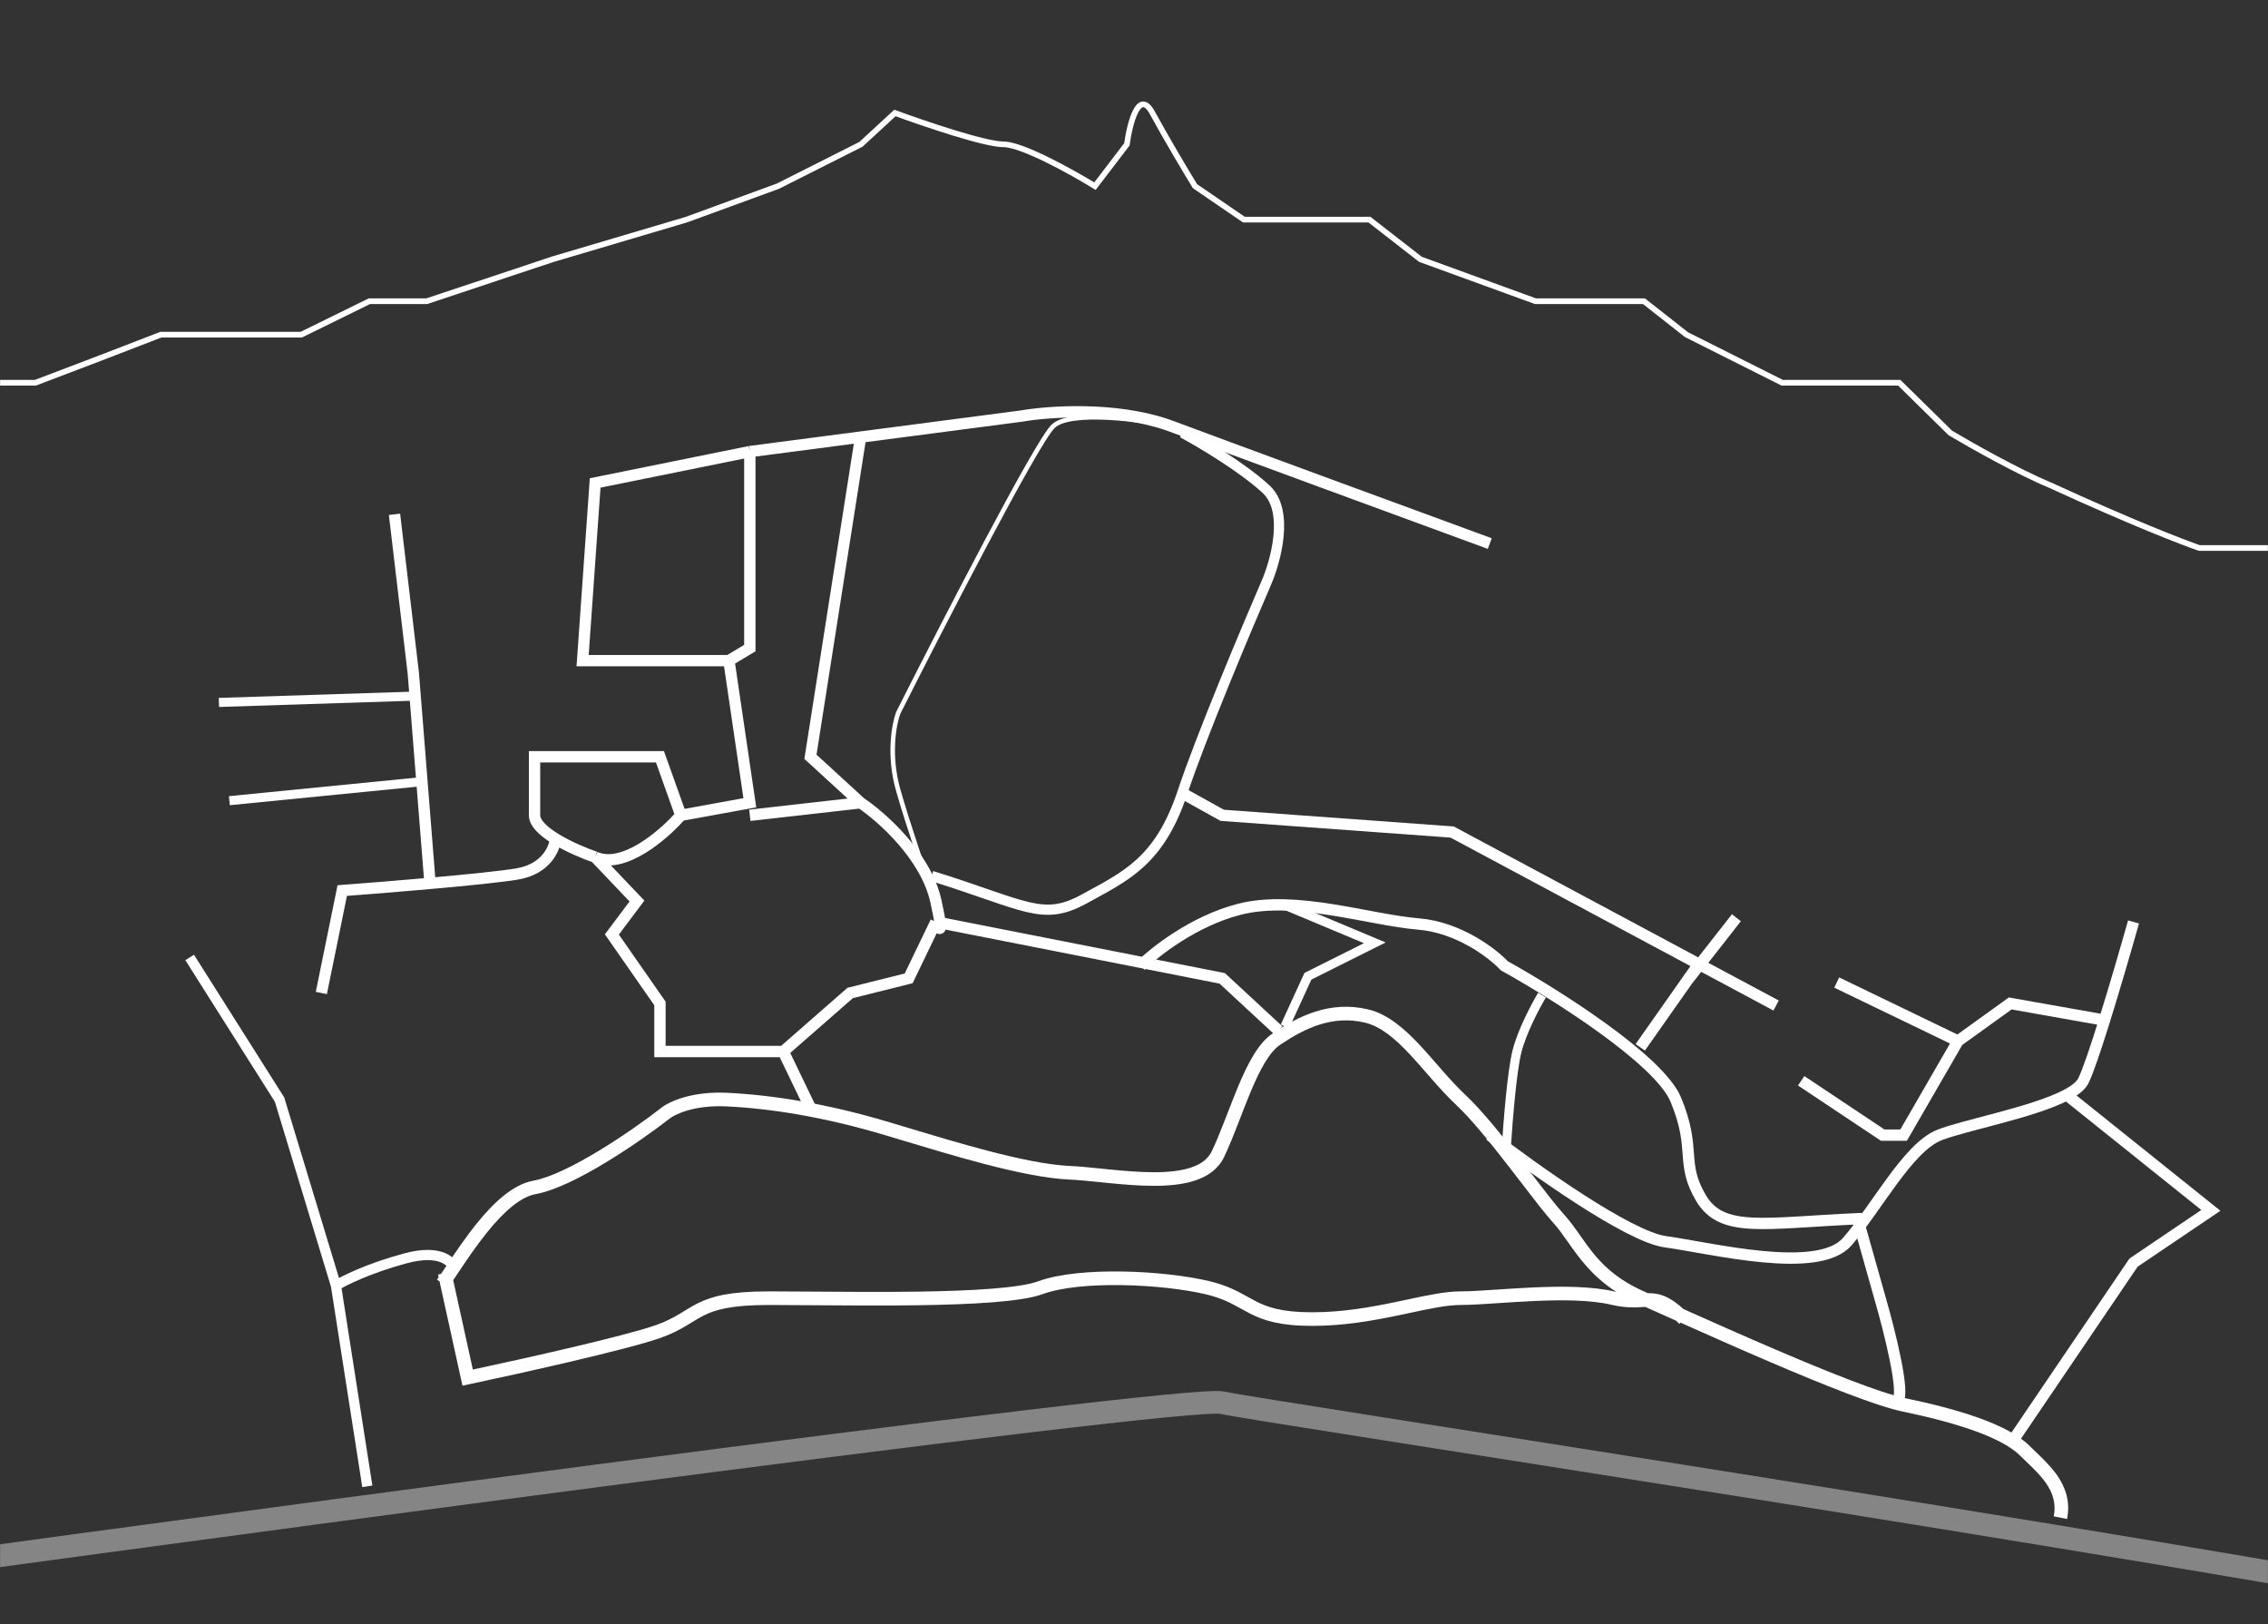 <svg width="2000" height="1432" viewBox="0 0 2000 1432" fill="none" xmlns="http://www.w3.org/2000/svg">
<rect x="0" y="0" width="2000" height="1432" fill="#333333" stroke="none"/>
<mask id="mask0" mask-type="alpha" maskUnits="userSpaceOnUse" x="0" y="0" width="2000" height="1432">
<rect width="2000" height="1432" fill="#C4C4C4"/>
</mask>
<g mask="url(#mask0)">
<path d="M-347 1419.33C114.413 1355.44 1045.35 1229.49 1077.79 1236.86C1110.23 1244.23 1865.45 1357.89 2239 1428.55" stroke="white" stroke-opacity="0.4" stroke-width="20"/>
<path d="M-329.077 424.178H-270.911L-145.198 381.763C-140.82 389.139 -124.559 399.467 -94.538 381.763C-64.517 364.059 -33.245 344.88 -21.362 337.504H31.175L89.341 315.374L141.878 295.089H192.538H265.714L325.756 265.583H376.417L487.119 228.7L605.327 193.662L686.008 164.156L759.185 127.273L789.206 99.611C814.223 108.832 868.386 127.273 884.898 127.273C901.409 127.273 945.565 151.862 965.579 164.156L993.724 127.273C996.226 108.832 1004.23 77.482 1016.24 99.611C1028.25 121.741 1046.26 151.862 1053.77 164.156L1096.92 193.662H1207.62L1252.66 228.7L1353.98 265.583H1391.5H1449.67L1487.19 295.089L1571.63 337.504H1674.83L1719.86 381.763C1737.37 392.213 1779.52 416.064 1808.04 427.866C1878.59 460.323 1925 478.272 1939.39 483.19H2020.07L2145.78 551.423L2237.72 593.838" stroke="white" stroke-width="5"/>
<path d="M821.585 772.373C904.528 798.178 919.274 812.923 956.138 792.648C993.002 772.373 1022.49 759.471 1042.77 698.645C1058.99 649.985 1098.68 555.491 1116.5 514.326C1125.1 494.665 1137.14 450.551 1116.5 431.382C1095.85 412.213 1058.74 390.218 1042.77 381.616" stroke="white" stroke-width="9"/>
<path d="M364.473 613.858L193.056 619.388M370.002 689.429L202.272 706.018M1133.08 905.083L1153.36 860.846L1212.34 831.355L1133.08 798.178M1359.8 877.435C1354.27 886.651 1342.1 909.507 1337.68 927.201C1333.25 944.896 1329.69 989.87 1328.46 1010.14" stroke="white" stroke-width="8"/>
<path d="M1313.72 1000.93C1351.81 1030.42 1436.1 1090.51 1468.55 1094.93C1509.1 1100.46 1603.1 1124.42 1628.9 1094.93C1654.71 1065.44 1682.36 1011.99 1710 1000.93C1732.14 992.074 1793.27 980.856 1822.44 965.383M1881.42 812.923C1875.32 834.599 1865.19 869.569 1855.85 899.553M1772.67 1273.72L1881.42 1113.36L1949.62 1067.28L1822.44 965.383M1822.44 965.383C1829.7 961.531 1834.98 957.415 1837.18 953.006C1841.15 945.066 1848.24 923.961 1855.85 899.553M1127.55 908.769L1077.79 862.689L825.271 812.923M825.271 812.923L801.309 862.689L749.7 875.592L690.718 927.201M825.271 812.923C825.271 812.923 834.118 834.304 825.271 794.491C816.423 754.678 777.348 720.149 758.916 707.861M690.718 927.201L714.679 976.967M690.718 927.201H581.969V884.808L539.576 823.982L561.694 794.491L524.83 755.784M524.83 755.784C549.898 766.987 585.656 735.876 600.401 718.92M524.83 755.784C515.487 752.562 501.244 746.637 489.81 739.604M600.401 718.92L581.969 667.311H471.378C471.378 678.37 471.378 704.175 471.378 718.92C471.378 725.934 479.439 733.225 489.81 739.604M600.401 718.92L661.227 707.861L642.795 582.524M642.795 582.524H513.771L524.83 425.853L661.227 398.205M642.795 582.524L661.227 571.465V398.205M661.227 398.205L758.916 385.43M758.916 385.43L900.842 366.87C924.53 362.725 982.013 358.694 1028.39 374.255C1030.13 374.837 1031.85 375.448 1033.55 376.086C1080.74 393.781 1239.99 452.272 1313.72 479.305M758.916 385.43L714.679 667.311L758.916 707.861M758.916 707.861L661.227 718.92M489.81 739.604C489.195 748.069 481.7 766.106 456.632 770.53C443.273 772.887 411.869 776.048 379.218 778.95M283.372 875.592L301.804 785.275C321.03 783.841 350.603 781.494 379.218 778.95M379.218 778.95L364.473 593.583L347.884 453.501M1855.85 899.553L1772.67 884.808L1726.59 917.985M1726.59 917.985L1619.69 866.376M1726.59 917.985L1678.67 1000.93H1660.24L1588.35 953.006" stroke="white" stroke-width="10"/>
<path d="M1037.24 376.086C1007.13 369.942 943.235 361.341 928.49 376.086C913.744 390.832 831.415 550.575 792.093 628.604C788.407 638.434 783.246 665.836 792.093 696.802C800.941 727.768 815.44 769.915 821.584 787.119" stroke="white" stroke-width="4"/>
<path d="M1005.9 851.63C1018.19 839.342 1052.72 812.186 1092.53 801.864C1142.3 788.961 1206.81 811.08 1251.05 814.766C1286.44 817.715 1316.17 840.571 1326.62 851.63C1370.86 876.206 1463.02 934.205 1477.76 969.594C1496.19 1013.83 1481.45 1024.89 1499.88 1056.22C1518.31 1087.56 1555.18 1078.34 1638.12 1074.66L1658.39 1146.54C1666.38 1174.19 1680.51 1230.59 1673.14 1235.01" stroke="white" stroke-width="10"/>
<path fill-rule="evenodd" clip-rule="evenodd" d="M1129.04 921.134C1150.83 906.605 1174.8 894.931 1203.59 901.707C1217.37 904.948 1230.13 915.688 1243.44 929.917C1248.36 935.172 1253.19 940.718 1258.11 946.366L1258.11 946.368C1259.79 948.297 1261.48 950.238 1263.19 952.183C1269.83 959.751 1276.68 967.314 1283.82 973.981C1297.23 986.5 1314 1007.31 1329.94 1027.88C1333.77 1032.82 1337.56 1037.75 1341.24 1042.54C1352.65 1057.4 1362.97 1070.85 1370.1 1078.69C1374.37 1083.39 1378.29 1088.96 1382.53 1095C1392.29 1108.88 1403.8 1125.25 1425.34 1139.2C1424.85 1139.09 1424.36 1138.98 1423.86 1138.86C1403.59 1134.04 1376.56 1134.1 1351.46 1135.25C1340.54 1135.75 1330.05 1136.45 1320.49 1137.09C1307.57 1137.95 1296.32 1138.7 1287.91 1138.7C1274.77 1138.7 1258.6 1142.15 1240.85 1145.94L1240.84 1145.94C1237.59 1146.64 1234.28 1147.34 1230.93 1148.04C1208.9 1152.63 1184.05 1157.13 1157.05 1157.13C1130.25 1157.13 1117.83 1152.7 1107.47 1147.42C1105.17 1146.24 1102.88 1144.97 1100.5 1143.64C1091.91 1138.86 1082.15 1133.43 1066.28 1129.65C1046.4 1124.91 1017.84 1121.65 989.876 1121.19C962.075 1120.73 933.957 1123 915.356 1129.85C907.476 1132.76 893.045 1134.91 874.083 1136.38C855.345 1137.84 832.852 1138.58 809.286 1138.93C777.731 1139.39 744.514 1139.13 715.992 1138.91H715.991C701.854 1138.8 688.871 1138.7 677.815 1138.7C644.13 1138.7 627.892 1142.91 615.228 1149.24C611.038 1151.33 607.15 1153.73 603.382 1156.04L603.377 1156.05C601.753 1157.05 600.152 1158.03 598.559 1158.97C593.095 1162.2 586.892 1165.46 578.144 1168.53C550.338 1178.26 462.811 1197.86 416.976 1207.63L399.635 1128.81C401.077 1126.68 402.585 1124.43 404.157 1122.09C411.368 1111.33 419.914 1098.58 429.554 1086.63C436.492 1078.02 443.767 1070.14 451.151 1064.11C458.581 1058.03 465.74 1054.13 472.451 1052.91C489.875 1049.74 513.144 1037.82 534.578 1024.81C556.246 1011.67 576.894 996.878 589.331 987.239L589.491 987.115L589.642 986.981C593.717 983.359 610.844 974.167 640.666 975.588C678.858 977.406 726.298 984.689 781.153 1001.15C785.29 1002.39 789.483 1003.65 793.718 1004.93L793.721 1004.93L793.721 1004.93C817.722 1012.16 843.061 1019.79 867.064 1026.09C895.227 1033.47 922.012 1039.15 942.963 1040.1C950.849 1040.46 960.011 1041.39 969.975 1042.4C972.556 1042.66 975.19 1042.92 977.87 1043.19C990.763 1044.46 1004.55 1045.64 1017.65 1045.64C1030.7 1045.64 1043.5 1044.47 1054.28 1040.83C1065.16 1037.15 1074.47 1030.76 1079.52 1020.09C1083.77 1011.12 1087.76 1001.15 1091.65 991.152C1092.45 989.094 1093.24 987.036 1094.04 984.983C1097.13 976.994 1100.19 969.083 1103.36 961.558C1107.35 952.101 1111.42 943.495 1115.76 936.417C1120.14 929.281 1124.55 924.127 1129.04 921.134ZM386.798 1126.31C386.312 1127.01 385.841 1127.68 385.386 1128.32L387.583 1129.88L406.536 1216.03L407.814 1221.84L413.636 1220.61C457.073 1211.43 552.161 1190.33 582.108 1179.85C591.792 1176.46 598.722 1172.81 604.663 1169.3C606.668 1168.12 608.478 1167 610.2 1165.94L610.201 1165.94C613.727 1163.77 616.884 1161.83 620.595 1159.97C630.972 1154.78 645.146 1150.7 677.815 1150.7C688.7 1150.7 701.584 1150.8 715.662 1150.91H715.665H715.667C744.266 1151.13 777.787 1151.39 809.461 1150.93C833.127 1150.58 855.907 1149.83 875.012 1148.35C893.893 1146.88 909.874 1144.66 919.505 1141.11C935.924 1135.06 962.181 1132.73 989.676 1133.19C1017.01 1133.64 1044.67 1136.84 1063.5 1141.32C1077.63 1144.68 1085.71 1149.17 1094.1 1153.83C1096.65 1155.25 1099.23 1156.68 1102.02 1158.11C1114.24 1164.34 1128.55 1169.13 1157.05 1169.13C1185.33 1169.13 1211.17 1164.41 1233.38 1159.79C1236.91 1159.05 1240.34 1158.32 1243.65 1157.62L1243.67 1157.61C1261.52 1153.81 1276.16 1150.7 1287.91 1150.7C1296.59 1150.7 1308.62 1149.9 1322.01 1149.01L1322.01 1149.01C1331.56 1148.38 1341.79 1147.7 1352.01 1147.24C1377.13 1146.08 1402.63 1146.14 1421.08 1150.53C1433.13 1153.4 1442.22 1152.89 1448.86 1152.51C1449.55 1152.47 1450.21 1152.43 1450.85 1152.4C1456.89 1155.08 1464.13 1158.31 1472.26 1161.95L1472.27 1161.95C1474.1 1162.77 1475.98 1163.61 1477.9 1164.47C1478.86 1165.37 1479.85 1166.33 1480.89 1167.37L1481.97 1166.29C1505.05 1176.6 1533.49 1189.25 1561.8 1201.36C1607.9 1221.09 1654.61 1239.82 1677.45 1244.57C1699.44 1249.16 1721.27 1254.62 1739.8 1261.18C1758.52 1267.8 1773.11 1275.27 1781.33 1283.49C1783.33 1285.49 1785.37 1287.45 1787.4 1289.39C1793.36 1295.09 1799.26 1300.74 1803.95 1307.37C1809.96 1315.87 1813.38 1325.28 1811.03 1337.06L1822.79 1339.41C1825.97 1323.54 1821.09 1310.83 1813.74 1300.44C1808.32 1292.77 1801.21 1285.97 1795.08 1280.11L1795.08 1280.11C1793.21 1278.32 1791.43 1276.62 1789.82 1275.01C1779.61 1264.8 1762.86 1256.61 1743.8 1249.86C1724.54 1243.05 1702.13 1237.46 1679.89 1232.83C1658.49 1228.37 1613.04 1210.23 1566.52 1190.33C1537.29 1177.83 1508.03 1164.79 1484.59 1154.32C1479.51 1149.7 1475.02 1146.47 1470.78 1144.29C1465.1 1141.36 1460.13 1140.45 1455.21 1140.31C1454.51 1140.29 1453.82 1140.29 1453.15 1140.29C1452.3 1139.92 1451.48 1139.55 1450.69 1139.21C1418.5 1125.04 1405.87 1107.07 1393.77 1089.86C1389.12 1083.25 1384.55 1076.75 1378.98 1070.62C1372.22 1063.18 1362.37 1050.36 1351.08 1035.65L1351.08 1035.65C1347.33 1030.77 1343.43 1025.69 1339.43 1020.52C1323.58 1000.08 1306.24 978.494 1292.01 965.208C1285.33 958.973 1278.81 951.79 1272.2 944.267C1270.57 942.404 1268.92 940.516 1267.27 938.618C1262.31 932.925 1257.28 927.146 1252.2 921.72C1238.79 907.379 1223.9 894.158 1206.34 890.026C1172.47 882.056 1144.83 896.187 1122.38 911.149C1115.81 915.53 1110.31 922.357 1105.54 930.139C1100.72 937.979 1096.38 947.229 1092.3 956.895C1089.06 964.6 1085.91 972.724 1082.82 980.729L1082.81 980.737L1082.81 980.743C1082.02 982.773 1081.24 984.795 1080.46 986.801C1076.58 996.789 1072.73 1006.41 1068.68 1014.95C1065.44 1021.79 1059.31 1026.46 1050.44 1029.46C1041.46 1032.49 1030.18 1033.64 1017.65 1033.64C1005.18 1033.64 991.899 1032.51 979.045 1031.25C976.474 1030.99 973.913 1030.73 971.378 1030.48L971.373 1030.48C961.367 1029.46 951.761 1028.49 943.508 1028.11C923.908 1027.22 898.162 1021.84 870.108 1014.48C846.334 1008.24 821.235 1000.68 797.225 993.45C792.978 992.17 788.766 990.902 784.601 989.652C728.865 972.931 680.459 965.469 641.237 963.601C609.377 962.084 588.972 971.654 581.835 977.867C569.68 987.277 549.486 1001.73 528.354 1014.55C506.902 1027.57 485.321 1038.37 470.304 1041.11C460.795 1042.83 451.781 1048.09 443.555 1054.82C435.283 1061.58 427.421 1070.15 420.213 1079.09C410.242 1091.46 401.076 1105.12 393.749 1116.05L393.749 1116.05C392.014 1118.64 390.383 1121.07 388.868 1123.3L386.261 1123.87L386.798 1126.31Z" fill="white"/>
<path d="M1044.61 700.488L1077.79 718.92L1280.54 733.666L1498.04 850.132M1566.23 886.651L1498.04 850.132M1498.04 850.132L1487.91 864.533M1446.43 923.515L1487.91 864.533M1531.21 809.237L1487.91 864.533" stroke="white" stroke-width="10"/>
<path d="M401.336 1120.74C400.108 1113.36 389.54 1100.83 357.1 1109.68C324.66 1118.52 303.033 1129.34 296.274 1133.64M296.274 1133.64L246.508 969.595L167.251 844.258M296.274 1133.64L323.922 1310.59" stroke="white" stroke-width="9"/>
</g>
</svg>
